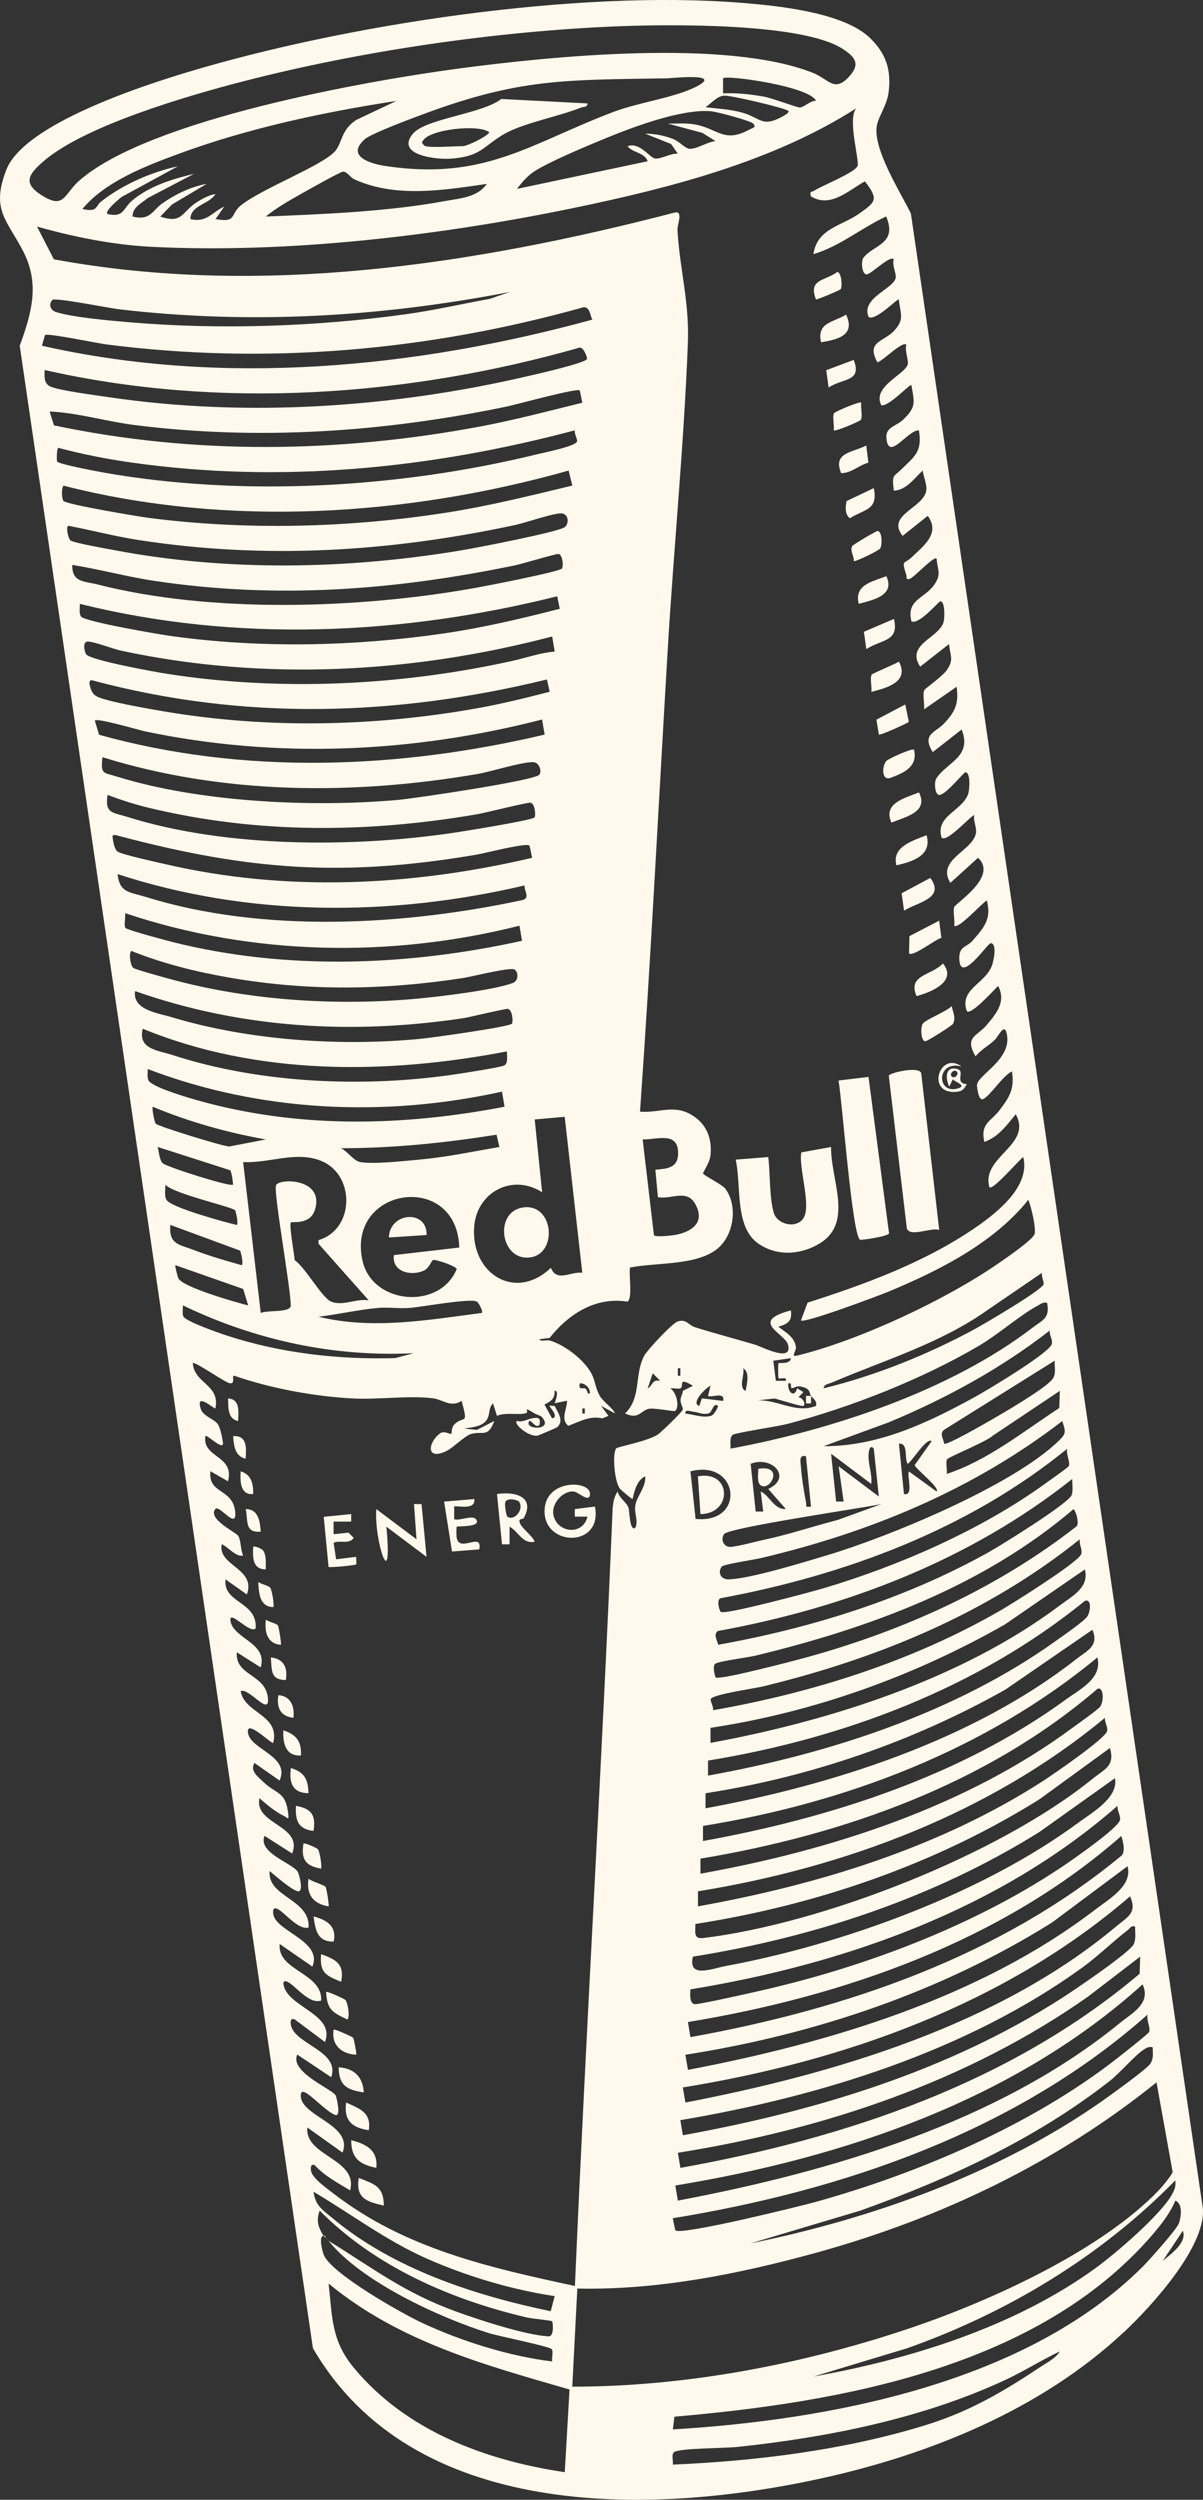 <?xml version="1.0" encoding="UTF-8"?>
<svg id="uuid-ea8d845a-18f8-48fc-8aff-d9bcb15331e4" data-name="Capa 2" xmlns="http://www.w3.org/2000/svg" viewBox="0 0 222.55 462.15">
  <rect x="0" y="0" width="222.55" height="462.15" fill="#333333" stroke="none"/>
  <defs>
    <style>
      .uuid-5b58d901-5089-45e1-bfc8-8471df7801d6 {
        fill: #fff8ec;
      }
    </style>
  </defs>
  <g id="uuid-ef17ee60-7ab4-407f-843a-86027c68d2a8" data-name="FONDOS">
    <g>
      <path class="uuid-5b58d901-5089-45e1-bfc8-8471df7801d6" d="M207.86,431.2c-15.32,14.32-36,22.67-56.35,27.09-31.7,6.89-75.18,7.59-93.62-24.16L3.65,63.92c2.18-5.97,3.75-11.38.68-17.38-3-5.88-6.08-7.69-3.14-15.19,3.31-8.43,25.24-15.52,33.57-18.03C64.21,4.46,106.68-1.93,137.25.53c6.69.54,18.84,1.76,23.71,6.51,2.97,2.89,3.92,5.83,3.44,9.94-.29,2.45-1.84,4.45-2.18,6.21-.83,4.24,4.39,12.4,6.29,16.29l54.04,369c.33,7.13-9.64,18.02-14.68,22.73ZM114.61,4.85c-22.7.89-47.76,4.54-69.73,10.22-9.95,2.57-29.26,8.16-36.84,14.76-2.55,2.22-3.95,3.89-.56,6.12,4.49,2.96,4.24-.02,7.29-2.65,12.97-11.21,52.68-18.3,70.03-20.62,17.22-2.3,49.6-5.53,65.56.78,2.98,1.18,3.95,3.66,6.65.78,2.2-2.35,1.3-3.66-1.23-5.27-7.49-4.75-31.93-4.48-41.16-4.12ZM67.44,25.78c-3.53,3.19,1.28,4.52,3.86,4.91,18.5,2.78,26.82-4.22,42.35-10.06,4.44-1.67,11.09-2.57,15-4.53,5.49-2.74-4.3-1.63-5.32-1.62-18.48.31-27.02-.03-44.66,6.49-2.08.77-10.03,3.71-11.24,4.8ZM150.96,18.65c-1.18-2.71-16.57-4.82-17.2-4.18v2.79c2.52-.11,5.06.16,7.53.6,1.61.28,6.09,2.02,6.65,2.01.8,0,1.99-1.31,3.02-1.23ZM145.85,20.52c-.39-.51-10.65-2.91-11.86-2.84-1.36.08-2.36,1.4-3.48,2.14,2.19.26,4.35.37,6.51.92,3.76.97,3.81,2.94,7.76.79.31-.17,1.3-.72,1.07-1.02ZM73.34,18.66c-13.42,2.05-27.43,5.04-40.21,9.75-6.16,2.27-13.66,5.13-17.89,10.23,2.91.64,2.35-.5,3.47-1.38,3.92-3.1,9.3-5.47,14.19-6.51l-10.38,5.65c-.45.35-3.25,2.64-2.63,3.17,3.09.71,2.79-1.03,4.64-2.56,3.19-2.65,7.42-3.93,11.38-4.88l-8.55,4.47c-1.12.96-2.86,1.67-2.83,3.44,3.34.81,3.63-1.16,5.61-2.52,2.4-1.66,5.2-3,8.1-3.53l-6.42,3.81-2.17,2.24c4.15,1.41,3.97-.91,6.82-2.7.94-.59,2.29-1.32,3.4-1.47-1.2,1.95-4.6,2.02-4.65,4.64,2.97.71,3.95-1.23,6.27-2.33l-1.62,2.32c4.01.74,2.64-.87,4.68-2.52,3.85-3.11,14.99-7.3,17.42-10.01,1.37-1.53,1.03-3.9,3.95-5.81l7.41-3.5ZM125.86,256.68c-.34.16-1.35-.11-1.86,0,1.15.7,1.77,3.39.91,4.16-.21.19-3.88-.61-4.89-.38-1.55.36-1.88,2.05-4.39.85,3.06-2.9,1.69-7.15,3.53-10.64.56-1.07,5.24-6.07,6.22-6.37,1.62-.5,1.99.7,3.17,1.07,3.72,1.17,7.48,2.14,11.17,3.24,1.11.33,6.99,3.43,6.06,0-.57-2.13-7.32-4.28.53-6.35.27,2.02-.59,2.51-2.32,3.02,1.34,1.05,3,1.86,3.25,3.75.1.77-1.07,1.91.22,1.59,11.53-2.82,27.53-10.32,37.3-17.09,1.27-.88,6.48-4.42,6.66-5.46.22-1.27-.65-4.96-1.18-6.26-6.34,7.96-16.52,13.1-25.81,16.96-1.92.8-15.62,5.93-16.26,5.35l1.23-3.29c10.26-3.27,20.95-7.19,29.97-13.15,4.27-2.82,11.37-8,9.93-13.77-.76.5-5.66,6.27-6.27,5.57-1.58-5.63,8.04-7.75,4.88-13.48-1.63,1.98-3.24,4.24-5.81,5.11-.79-3.42,1.23-3.78,2.78-5.82,1.83-2.41,2.85-3.96,2.33-7.2-1.66.71-4.06,4.57-5.35,5.11-.88.37-1.13-2.35-1.12-2.59.1-1.88,6.36-4.68,5.55-9.26-.44-2.51-1.49.18-2.31.95-1.13,1.06-2.53,1.77-3.51,3-2.08-3.66.21-3.61,2.08-5.82,1.84-2.18,3.59-4.3,2.11-7.19-.65.56-5.05,5.53-5.81,4.64-1.37-4,3.16-4.93,4.57-8.21.42-.97,1.09-4.38-.16-4.33-.6.02-5.6,7.61-5.79,2.95-.1-2.49,1.34-2.14,2.49-3.47,2.1-2.44,3.5-3.95,2.6-7.39-.82.38-5.33,5.46-6.04,4.65.16-1.02-.25-2.49-.01-3.39.2-.76,8.21-5.65,4.42-9.15l-5.12,4.64c-2.55-4.16,3.66-5.76,4.66-8.86.39-1.23-.47-2.42-.24-3.69-.86.33-5.1,5.18-6.04,4.18-1.21-3.95,3.63-4.87,4.86-7.92.36-.9.53-4.17-.45-4.16-.33,0-3.29,3.78-4.66,4.17-1.02.29-1.17-2.35-.73-3.02,1.95-3.03,6.7-4,4.69-9.06l-5.35,4.18c-2.06-3.37.42-3.52,2.12-5.32,2.04-2.16,2.73-3.67,2.3-6.76l-6.04,4.18c.17-.96-.33-2.89.1-3.62.14-.23,3.33-2.52,4.08-3.58,1.43-2.01.66-2.65.46-4.88l-5.34,4.18c-2.73-4.13,3.45-5.27,4.32-8.23.22-.76.31-3.86-.59-3.84-.33,0-3.88,4.34-5.34,3.71-1.01-4.02,2.4-4.21,4.18-6.74,1.42-2.02.66-2.65.46-4.88-.48-.53-4.07,3.39-4.89,3.71-.88.34-.59-.34-.7-.67-.95-2.95-.39-1.97.95-3.25,2.2-2.11,5.4-4.42,3.01-7.69l-4.65,3.7c-3.18-3.98,4.19-5.16,4.4-8.61.06-1.02-.55-2.42-.68-3.46-1.55,1.41-3.06,3.65-5.35,3.71-.36-3.07-.09-2.47,1.39-3.93,2.47-2.41,3.92-3.29,3.25-7.23-2.15,0-5.56,5.76-6,1.55-.23-2.22,1.76-2.19,3.23-3.64,2.35-2.33,1.91-3.14,1.38-6.28-.21-.27-4.35,4.18-5.57,3.72-1.78-3.49,4.64-5.74,4.92-7.65.11-.78-.61-2.46-.28-3.51-.71-.76-4.29,2.96-5.35,3.25-2.14-3.85,1.12-3.77,3.04-5.79,2.03-2.14,1.22-3.17.91-5.83-.2-.26-4.28,4.03-5.57,3.25-1.52-3.51,4.62-5.21,5-7.26.14-.74-.71-2.4-.36-3.43-.69-.74-3.89,2.48-4.89,2.78-1,.3-1.2-2.42-.74-3.03,1.89-2.48,6.37-2.52,4.23-7.66-4.6,2.12-8.54,5.51-13.47,6.97.75-4.82,5.16-5.14,8.51-7.52,2.98-2.12,3.65-2.57,1.02-5.94-3.14,1.74-6.36,4.98-10,2.77-.24-1.08.15-.74.6-1.03,1.52-.98,7.36-3.26,8.03-4.54.46-.88-1.89-8.59-.26-10.69-15.41,9.86-34.57,14.76-52.43,18.45-24.6,5.08-52.84,8.43-77.96,7.14-7.14-.37-14.28-1.81-21.13-3.74l3.11,6.05c38.12,7.06,77.81.99,114.92-8.66,1.55-.26.39,2.18.45,3.3.45,7.48,2.22,13.16,1.92,20.94-.73,18.87-2.62,37.9-3.73,56.7-1.69,28.44-3.11,56.89-5.12,85.3,3.67.29,6.32-1.45,9.74.72,2.65,1.68,3.63,4.35,3.29,7.43-.14,1.25-1.38,3.07-1.37,3.25.03.39,3.52,2.01,4.16,2.89,2.13,2.96,1.63,7.64-.74,10.32-3.55,4.01-11.97,3.18-16.93,4.22-.25,1.36.52,5.6-.46,6.3-5.9-.95-10.89,2.27-14.42,6.71l-1.86.23c0,.51,1.41.1,1.86.23,2.83.8,6.56,3.69,7.85,6.32.64,1.31.66,2.67,1.52,4.06.56.9,2.65,2.47,2.71,3.1l-2.56-1.39,1.38,1.85-1.15.46c-2.28-.51-4.05.54-6.28,1.38-1.51-1.21-.24-3.09-.23-4.63l-2.32.46c.14-.31.94-2.4,0-2.32.08,1.56-.69,1.93-1.87,2.56l1.41,2.55c1.44-.26-.59-2.18-.47-2.32.11-.12.79.1.93,0,.53,1.1,1.87,2.78.47,3.96-.15.13-3.37,1.51-3.61,1.55-1.58.3-4.52-2.14-3.83-2.72,1.05.32,2-.34,2.79-.47,1.12-.18,1.65-.2,1.4,1.16-.58.91-1.64-.97-1.86-.69-1.28,1.64,4.62,1.93,2.31-.7-.26-.29-.99-.46-1.38-.69-2.53-1.52-.69-.25-1.69,0-1.28.33-3.73-.23-5.28.46,0-.27-.59-1.8-.69-2.32-1.07,1.04-.33,2.41-1.59,3.53-.95.85-2.55.93-3.76,1.13l2.35.26,3.22-1.66c-1.2,3.22-2.07,1.77-4.32,2.42-1.05.3-3.35,2.54-4.36,3.06-4.01,2.03-3.66-1.48-1.33-3.19.79-.58,1.81.31,2.09.03.09-.08-.05-1.05.48-1.61,1.76-1.88,2.73.42,1.4-4.42-2.03,1.31-3.46-.25-5.33-.48-4.49-.55-10.21.29-14.91.03-7.13-.39-15.1-1.86-21.83-4.2-.58-.11.37,1.67-.9,1.37-1-.24-6.4-4.07-6.76-3.7.27,3.84,5.07,3.91,4.18,8.37-.16.21-3.81-3.19-2.69.14.46,1.36,2.55,1.84,3.19,2.85.41.64.79,2.49.89,3.3.22,1.75-2.97-1.55-3.24-1.18-.65,4.08,5.46,3.53,4.18,8.37l-3.25-1.86c-.47,4.37,4.29,3.05,4.6,7.72.2,3.06-2.97-1.56-3.67-.75-1.57,1.83,3.84,4.34,4.21,4.97.53.89.42,2.59.91,3.63-1.32.37-2.75-1.58-3.96-2.08-.8,4.03,6.42,4.44,4.65,9.29l-3.95-2.79c-.5,4.47,5.92,4.03,5.58,9.06-1.09,1.1-4.98-3.64-4.66-1.39.46,3.29,6.98,4.08,5.58,8.6l-4.41-2.79c-.33,4.49,5.46,3.92,5.77,8.65.21,3.17-3.64-2.23-5.06-1.45.74,4.15,7.29,4.31,6.03,9.54-.25.35-5.35-4.81-4.63-1.64.66,2.92,7.78,4.18,5.8,8.61l-4.65-3.25c-.87,1.51.69,2.58,1.63,3.49,2.52,2.43,4.18,1.66,4.64,6.06.12,1.16-.16.56-.75.28-1.54-.72-3.31-2.16-4.58-3.32-1.08,4.88,8.09,4.98,6.04,10.23l-5.11-3.26c-1.28,3.15,5.09,5,6.15,6.64.19.29,1.26,3.98-.09,3.58-1.26-.37-3.97-2.78-5.12-3.71-.43,4.84,7.52,5.13,7.21,10.45-1.98.49-4.48-2.91-5.82-3.48-.85-.36-.81.57-.68,1.15.7,3.11,9.14,4.88,7.2,9.54l-6.05-4.18c-.47,4.99,7.93,5.29,7.68,10.45-2.25.8-4.74-2.79-6.29-3.48-.6-.26-.79.06-.66.66.87,4.1,9.64,5.4,7.64,10.49l-5.59-4.18c-.85-.35-.81.58-.68,1.15.81,3.5,9.13,4.73,7.43,9.54l-6.27-4.18c-1.48,3.21,6.36,6.31,7.1,7.54.12.21,1.11,4.11-.12,3.61-1.69-.69-4.38-3.67-5.59-4.18-.85-.36-.81.58-.68,1.15.8,3.48,9.58,5.04,7.66,10l-6.51-4.64c-.53,5.33,9.44,5.76,7.91,11.62-2.28-1.39-4.71-2.64-6.52-4.64-.85-.36-.81.58-.68,1.15.31,1.33,3.03,3.23,4.22,4.15,13.2,10.12,28.57,13.58,44.57,17.02,2.07-48,4.99-95.87,6.98-143.87.12-1.13.3-2.06.92-3.03.22,1.16,1.61,2,1.97,2.91.29.73.19,4.46,1.28,3.84.65-1.24-.21-2.59.02-4.16.25-1.67,2.03-3.43,1.83-5.38-1.54.74-1.98,2.65-2.33,4.18-.12.09-2.16-1.66-2.32-1.86-1.04-1.27-1.46-6.45-.73-7.47.24-.33,5.68-1.28,7.67-2.55.66-.42,4.68-4.32,4.68-4.66,0-.46-.45-1.05-.43-1.79.01-.55.41-1.12.43-1.66l1.86-.92c-2.93-1.79-1.55.1-2.32.46ZM139.34,22.85c-.49-.53-6.61-2.16-7.72-2.27-5.39-.53-14.43,2.87-19.55,4.97-3.36,1.38-10.54,4.36-13.32,6.2-1.14.75-2.3,2.06-3.1,3.17l24.17-5.11c-.57-1.65-2.86-1.57-3.72-2.78,2.15-.83,4.05,2.02,4.97,2.25,1.06.27,3.06-1.02,4.32-.86l-1.23-1.79-4.81-1.92c1.69-.02,3.7.38,5.25,1.02,1.09.45,2.13,1.69,2.9,1.77,1.33.14,3.42-1.32,4.87-1.41l-2.42-1.52-6.4-1.72c1.58.02,3.18-.13,4.76.12,4.53.7,5.5,3.66,10.45.92.42-.23,1.24-.33.59-1.03ZM90.07,34c-7.99,1.15-16.84,2.64-24.5-.84-.78-.35-1.4-1.49-2.14-1.42-.52.05-6.54,3.43-7.6,4.03-2.2,1.25-4.72,2.66-6.66,4.26,10.81-.44,22.52-.9,33.16-2.86,2.81-.52,5.95-.65,7.74-3.18ZM94.25,53.99c-23.91,4.62-47.95,6.03-72.22,3.19-1.72-.2-11.82-2.21-12.32-1.74-.68.63-.56,1.86.66,2.25,3.09.99,9.99,1.58,13.46,1.88,16.69,1.43,34.48.83,51.07-1.45,5.26-.72,10.49-1.92,15.72-2.87l3.63-1.25ZM109.59,59.1c-.46-.86-.43-2.28-1.59-2.31-28.79,8.06-58.57,10.7-88.29,6.89-1.7-.22-10.8-2.12-11.39-1.74l-.56,1.98c33.44,7.57,68.97,4.16,101.83-4.83ZM8.27,68.4c-.06,1.11-.19,2.42.94,3.01,1.48.77,8.81,1.7,10.99,2.03,25.43,3.75,52.37,1.92,77.32-3.87,1.51-.35,11-2.48,11.08-3.24.04-.36-.72-2.32-1.46-2.04-31.8,9.04-66.46,11.47-98.86,4.12ZM107.22,72.17c-.52-.45-11.62,2.6-13.43,2.98-22.67,4.73-45.94,6.34-68.97,3.42-5.2-.66-10.49-2.27-15.64-2.49l.8,2.56c25.97,5.48,52.66,5.1,78.7.24,6.42-1.2,12.73-2.87,19.05-4.43-.13-.44-.4-2.18-.51-2.27ZM106.33,79.56c-26.72,7.11-54.45,9.85-81.95,5.96-4.55-.64-9.11-1.53-13.55-2.72-.35-.01-.36,2.16-.27,2.51.13.47,7.19,1.8,8.31,2,25.81,4.63,55.09,2.9,80.51-3.33,1.31-.32,7.16-1.48,7.37-2.37.11-.45-.54-1.41-.41-2.05ZM105.88,89.78l-.69-2.78c-29.99,8.45-63.08,10.53-93.44,2.79-.43.5-.34,2.37-.02,2.81.47.66,13.94,2.91,15.89,3.16,18.14,2.32,37.07,1.82,55.12-1.01,7.79-1.22,15.5-3.14,23.14-4.98ZM13.02,99.9c.56.47,6.85,1.57,8.17,1.82,21.05,3.98,43.23,3.54,64.32,0,2.58-.43,17.9-3.38,18.97-4.27.9-.74.66-2.51-.66-2.54-1.52-.04-6.53,1.73-8.55,2.16-23.13,4.94-45.96,6.39-69.44,2.8-4.41-.67-8.76-1.82-13.14-2.66-.56.03-.11,2.31.34,2.69ZM103.97,105.08c.3-.36.11-2.55-.64-2.67-.41-.07-6.76,1.84-8.06,2.11-22.39,4.62-43.97,6.27-66.72,2.87-5.1-.76-10.11-2.15-15.18-2.95-.07,3.27,2.19,2.98,4.74,3.63,21.09,5.37,48.38,4.46,69.72.64,1.95-.35,15.6-2.98,16.14-3.61ZM103.08,110.24c-28.82,7.2-59.36,8.59-88.31,1.4.03.73-.19,1.72.21,2.34.62.94,14.65,3.34,16.82,3.63,16.48,2.27,33.61,1.9,50.07-.47,7.32-1.05,14.55-2.76,21.68-4.59l-.47-2.32ZM102.15,117.67c-25.88,6.81-53.29,8.27-79.58,2.66-1.85-.39-4.49-1.51-6.19-1.72-1.22-.15-.76,1.83-.46,2.33.67,1.11,12.82,3.3,14.96,3.63,20.96,3.28,43.25,2.19,63.92-2.39,2.6-.58,5.14-1.5,7.82-1.72l-.47-2.79ZM101.18,125.62c-28.09,6.83-56.05,7.66-84.07.17-1.05-.28-.33,1.6-.13,2,.23.47.46.69.91.95,1.6.92,9.79,2.33,12.14,2.73,19.06,3.27,38.8,2.89,57.82-.45,4.66-.82,9.27-1.95,13.84-3.13l-.51-2.27ZM100.29,133.02c-24.1,6.2-49.09,7.3-73.52,2.18-.87-.18-9.25-2.64-9.22-1.94l.78,2.58c26.86,7.48,55.47,6.33,82.43-.03l-.48-2.79ZM99.79,143.21c.46-.67,0-2.22-1.11-2.3-1.86-.13-7.91,1.77-10.38,2.19-22.91,3.93-47.02,3.83-69.34-3.11-.37,3.2.1,2.79,2.69,3.59,15.27,4.74,36.04,5.72,51.92,4.31,2.99-.26,25.47-3.58,26.22-4.68ZM98.88,151.13c.25-.27.13-2.52-.71-2.73-.49-.12-8.34,1.87-9.87,2.13-20.3,3.49-40.71,3.65-60.8-1.19-2.57-.62-5.14-1.45-7.6-2.38-.56,3.49.98,3.22,3.61,4.05,18.33,5.78,42.27,5.74,61.15,2.84,1.76-.27,13.74-2.2,14.23-2.73ZM97.92,156.32c-.62-.54-8.12,1.4-9.62,1.66-24.64,4.22-42.14,2.93-66.06-3.37-.42-.11-1.39-.5-1.43.04.09.77.32,2.34.94,2.78.8.57,7.3,1.98,8.82,2.33,22.41,5.2,45.6,4.05,67.87-1.17-.13-.45-.39-2.15-.52-2.26ZM97.03,163.7c-24.77,5.8-50.98,5.84-75.28-2.1.37,3.48,2.2,3.29,5.1,4.19,21.81,6.79,47.78,5.33,69.86.6,1.37-.45.28-1.6.32-2.69ZM96.11,171.14c-23.89,6.03-49.56,5.54-72.97-2.32.13.72-.26,2.21.06,2.72.24.39,7.59,2.33,8.76,2.63,21.06,5.28,43.54,4.41,64.61-.24l-.47-2.79ZM24.64,178.93c.41.35,6.89,2.09,8.06,2.4,14.18,3.7,29.99,4.65,44.58,3.29,4.19-.39,13.9-1.54,17.57-2.88,1.07-.39,1.12-1.94.35-2.49-.72-.51-7.98,1.33-9.63,1.58-14.49,2.22-28.53,2.43-43-.07-6.2-1.07-12.44-2.61-18.28-4.96-.54.55-.11,2.75.35,3.14ZM94.7,189.25c.25-.26.13-2.52-.72-2.73-.42-.1-7.01,1.53-8.41,1.74-20.47,3.06-41.02,1.86-60.58-5.03-.5,3.51,4.21,4.05,6.97,4.88,14.16,4.25,31.08,5.37,45.78,3.95,1.98-.19,16.36-2.18,16.95-2.8ZM93.79,194.38c-22.29,4.28-46.12,4.52-67.39-4.19-.91,3.79,2.74,3.96,5.57,4.88,16.47,5.34,36.1,6.08,53.14,3.41,1.24-.19,7.75-1.19,8.23-1.53.71-.5.41-1.82.44-2.58ZM92.86,201.82c-21.73,4.8-44.71,3.77-65.53-4.18,0,.65-.11,1.36.09,2,.4,1.29,7.5,3.33,9.21,3.81,18.63,5.23,37.83,4.78,56.71,1.16l-.47-2.79ZM49.16,210.66c-7.16-1.29-14.21-3.25-20.91-6.05-.17.23.3,2.88.57,3.14.52.51,12.42,4.19,13.6,4.21l6.74-1.3ZM104.48,206.47l-5.56.49,1.37,13.46c-5.47-3.51-12.02-.06-12.56,6.26-.75,8.75,7.59,14.03,14.19,7.7,1.03,2.73,3.63.67,5.8.92l-3.25-28.82ZM91.87,209.78c-9.55,1.51-19.06,2.5-28.76,2.5,1.13.57,2.35,2.33,3.49,2.55,2.4.46,8.4-.21,11.14-.46,4.91-.45,9.8-1.49,14.65-2.32l-.53-2.26ZM121.24,216.25c2.23-.18,4.22-.34,4.21-3.04-.01-4.11-3.87-2.49-6.56-2.56l2.08,17.69c.28.47,3.55.05,4.15-.07,3.03-.62,5.37-2.39,3.48-5.71-1.59-2.8-4.39-.75-6.89-1.24l-.47-5.07ZM42.55,216.34l-13.37-4.29c.21.82.32,2.49.93,3.01.83.71,12.52,4.43,13.01,3.95-.05-.6-.24-2.36-.57-2.68ZM58.93,229.26c6.7-1.95,6.83-12.09.46-14.65-4.66-1.87-9.61.49-14.41.23l3.26,27.9c1.31-.57,5.16-.03,5.54-1.23.12-2.85-3.3-21.47-2.7-22.43.84-1.32,9.01-1.16,7.17,4.62-.89,2.8-4.22,2.1-4.44,2.3-.37.35.64,5.93.7,6.97,1.93,1.28,5.02,6.93,6.74,7.66,2.13.91,4.69-.61,6.96-.23l-9.29-10.46v-.68ZM43.5,223.76c-.59-.67-11.35-3.03-12.92-4.74.05.87-.24,2.03.22,2.8.88,1.45,10.83,4.14,13.01,4.65.34-.34-.22-2.61-.31-2.71ZM84.96,230.64c-.41-14.18-20.84-11.28-17.92,2.35,1.75,8.2,14.3,9.29,17.45,1.63-.12-.55-3.79-1.78-4.34-1.69-.33.05-.68,1.52-1.81,2.01-2.39,1.04-5.91.14-5.46-2.9l12.09-1.4ZM44.42,231.21l-12.91-4.75c-.29,3.64,1.61,3.58,4.4,4.66,2.85,1.09,5.89,1.97,8.83,2.79.33-.36-.2-2.52-.32-2.69ZM45.91,241.33l-.92-3.03-12.56-4.4c-.09.09.41,2.15.57,2.45.89,1.64,10.55,4.4,12.91,4.99ZM192.79,235.3l-10.08,6.88c-8.84,6.26-19.09,9.26-28.86,13.44-.57.25-1.37.25-1.5,1.05,9.52-2.31,19.26-6.23,27.9-10.91,1.72-.93,12.67-7.34,12.82-8.35.07-.49-.47-1.44-.29-2.11ZM89.14,242.73c.26-.26-.54-1.85-.93-2.09-1.12-.68-10.18.98-12.32,1.16-1.98.17-4.06-.17-6.03.01-3.61.33-7.33,1.2-10.93,1.62,9.92,2.44,20.26.6,30.22-.7ZM193.72,240.87c-.75-.18-1.08.15-1.64.45-3.42,1.83-7.34,5.35-11.06,7.53-10.41,6.11-23.65,11.34-35.34,14.4-1.59.42-9.59,1.65-10.09,1.99-.68.46-.41,1.84-.44,2.58,18.78-3.48,40.61-10.68,55.92-22.4,1.88-1.44,3.18-1.7,2.64-4.56ZM76.59,250.17c-14.83.76-29.47-2.43-42.76-8.84.03.64-.14,1.41.07,2.01.32.92,6.65,3.11,8.05,3.57,9.94,3.26,20.69,4.48,31.15,4.17l3.49-.92ZM152.36,267.37c10.13.03,19.23-4.3,27.9-9.05,2.2-1.2,13.95-8.21,14.33-9.87.17-.77-.48-1.65-.4-2.46-9.05,7.04-19.18,12.55-29.75,16.96l-12.08,4.42ZM146.31,251.1l-3.25.46.47,3.72h1.86c.16-.91-1.08-.22-1.36-.49-.1-.1-.11-2.64-.01-2.74.19-.19,2.15.26,2.3-.95ZM174.67,266.91c.46.34,7.44-3.67,8.5-4.28,2.4-1.38,10.01-5.8,11.47-7.59.83-1.01.41-2.25.47-3.48l-20.46,12.78c-.91.72-.09,1.68.01,2.56ZM125.86,254.35v-1.39s-.46,0-.46,0v1.39s.46,0,.46,0ZM137.94,257.14c.18-1.17.87-3.39-.45-4.18.33,1.19-.97,3.56.45,4.18ZM122.14,255.28l-1.39-1.39-.93,2.79c.94-.45.72-1.72,2.32-1.4ZM109.12,257.61c.1-.97-.9-1.96-1.85-1.85-.34,1.43.69.68,1.02.95.58.47.16,1.03.83.91ZM150.03,258.07c-.3-.43-.05-1.22-1.42-1.62s-1.44.14-2.1.18c-.43.02.15-1.1-.66-.88-.24,1.55,1.11,2.83,1.62.91l1.16.71-.92.93c.69.1,1.43,1.1.93,1.62-.19.2-4.72-1.24-5.37-1.37l-3.92.44c4.08-.67,7.58,2.51,11.62.93.2-.99-.58-1.35-.93-1.85v1.39s-.93,0-.93,0v-1.39s.93,0,.93,0ZM130.98,258.07l.46-1.86c-.66.18-3.79,3.17-2.08,3.72l.49-1.41,3.92.48c.45-1.8-2.25-.54-2.79-.93ZM196.05,257.15l-12.4,8.28c-.99,1.02-8.18,3.94-8.43,4.35-.34.54.05,1.97-.07,2.71,7.53-2.47,14.18-7.85,20.81-12.18l.1-3.15ZM132.83,259.94c-.83-.81-1.07,1.14-1.68,1.34-1.08.35-1.95-.2-2.87-.28-.51-.05-1.58-.54-1.49.33,1.46.15,3.37.89,4.81.4.56-.19,1.31-1.7,1.23-1.78ZM108.19,261.32v-.93s-.46,0-.46,0v.93s.46,0,.46,0ZM196.51,262.72c-16.5,12.7-35.54,20.58-55.77,25.34-1.22.29-6.91,1.13-7.24,1.59-.76,1.04-.17,2.41,1.36,2.34,4.15-.18,13.6-3.1,17.96-4.4,11.63-3.47,34.36-12.85,42.99-21.16,1.48-1.42,1.35-1.75.7-3.71ZM172.34,266.45c-.89-.8-3.63,3.75-4.42,4.18-.66-.81.17-3.96-1.62-3.71l.93,9.3c1.92.45.45-3.61.93-4.18l5.11,3.71c.67-.69-3.73-4.05-4.07-4.87l3.14-4.42ZM161.65,267.83c-.61-.75-.85.07-.93.69-.26,1.97.68,3.85.46,5.82l-7.43-5.58.93,8.84h1.39s-.92-6.51-.92-6.51l7.43,5.58-.93-8.83ZM133.35,298.01c.79.57,16.74-3.7,19.01-4.38,13.97-4.15,29.25-10.82,41.05-19.38.67-.49,4.13-2.91,4.29-3.17.39-.63-.56-2.34-.26-3.25-18.29,14.91-41.07,23.37-64.15,27.65-.78.28-.22,2.33.06,2.53ZM149.1,269.23c-1.4-.36-.98,1.13-.92,2.09.11,1.81.59,4.67.94,6.51.14.76-.31.8.91.7l-.93-9.3ZM142.13,275.28c4.51-2.12.72-6.2-3.26-4.66l.93,8.83h1.39s-.46-3.72-.46-3.72c1.7.82,2.46,3.39,4.64,3.25l-3.25-3.71ZM128.68,280.82c9.4.91,8.04-11.14-.95-8.8l.95,8.8ZM132.86,304.08c17.35-3.11,34.6-8.51,50.02-17.1,2.24-1.25,14.95-9.11,15.4-10.63.27-.91.05-1.98.09-2.93-18.88,15-41.9,23.81-65.55,28.11-.91.6-.13,1.74.04,2.55ZM163.04,278.07c-3.44.73-28.21,4.34-29.08,5.54-.64.88-.22,2.24.96,2.37.91.1,4.9-.98,6.2-1.26,4.7-.99,9.28-2.53,13.92-3.74l8.01-2.91ZM199.21,282.15c.4-.68-.05-2.52-.6-3.16-16.7,14.26-37.74,22.01-58.89,27.11-1.47.35-6.62,1-7.37,1.47-.64.4-.05,2.45.04,2.54.65.6,15.23-3.26,17.27-3.83,17.82-4.95,34.96-12.75,49.54-24.13ZM131.91,316.18c18.52-3.24,36.99-9.09,53.29-18.51,2.24-1.3,14.17-8.78,14.81-10.32.32-.78-.43-1.89-.25-2.78-17.12,13.73-37.31,22.04-58.56,27.2-1.57.38-9.51,1.51-9.72,2.36-.1.42.57,1.42.42,2.05ZM200.69,290.15l-14.73,10.14c-16.79,9.58-35.35,16.25-54.52,19.15v2.78c22.08-4.06,46.44-11.79,64.56-25.37,2.41-1.81,5.56-3.37,4.69-6.7ZM130.98,328.27c22.4-4.05,45.86-11.63,64.48-25,1.14-.82,5.23-3.62,5.73-4.49.59-1.02.75-3.25-.48-2.82-19.84,16.11-44.61,25.44-69.73,29.53v2.78ZM202.09,301.31l-16.12,11.07c-17.1,9.62-36.01,16.13-55.45,19.15v2.78c23.54-4.3,49.44-12.6,68.48-27.5,2.15-1.68,4.34-2.48,3.1-5.5ZM130.05,340.36c23.41-4.22,47.71-12.02,67.08-26.12,2.74-2,6.83-3.95,5.89-7.82-20.68,17.08-46.6,26.91-72.97,31.15v2.78ZM129.58,346.4c24.09-4.31,49.12-12.36,68.94-27.05.94-.7,4.55-3.22,5-3.83.77-1.06.62-3.78-.5-3.29-20.48,17.61-47.02,26.99-73.44,31.39v2.78ZM129.12,352.44c22.15-3.97,44.61-10.83,63.64-23.05,1.87-1.2,11.71-7.94,12.05-9.35.18-.74-.49-1.66-.4-2.46-21.3,17.66-48.11,27.67-75.29,32.08v2.78ZM205.34,323.16l-13.05,9.49c-19.25,12.03-41.2,19.54-63.64,23.05,0,1.42-.4,2.82,1.4,2.6,22.1-2.65,54.65-15.36,71.99-29.38,2.33-1.88,4.25-2.4,3.3-5.76ZM206.27,328.74l-13.98,9.95c-19.38,12.1-41.55,19.45-64.11,23.05-.94,4.09,3.48,2.21,6.14,1.72,21.63-4.02,47.36-13.37,65.12-26.45,2.62-1.93,7.52-4.67,6.82-8.28ZM127.72,367.79c-.02.77-.23,2.5.73,2.73.61.15,10.67-2.13,12.29-2.5,20.12-4.56,41.92-12.89,58.71-24.96,1.42-1.02,7.65-5.44,7.76-6.66.07-.8-.55-1.7-.47-2.55-21.92,19.2-50.52,29.27-79.01,33.94ZM207.54,343.01c.67-.8.21-2.61-.1-3.58-22.16,19.47-51.35,29.65-80.18,34.4l.47,2.79c28.67-5.18,57.18-14.86,79.82-33.62ZM208.6,345.01l-13.98,10.42c-20.52,12.84-43.91,20.7-67.83,24.45l.48,2.79c26.06-4.96,53.93-13.26,75.25-29.56,2.62-2.01,7.02-4.44,6.08-8.09ZM126.8,388.71c27.51-5.29,57.88-14.29,79.69-32.56,2.12-1.78,3.95-2.49,2.56-5.56-23.11,19.92-52.86,30.49-82.73,35.33l.48,2.79ZM209.99,356.17c-.8-.21-.93.33-1.4.69-2.86,2.21-5.46,4.79-8.41,6.93-21.41,15.45-48.49,23.83-74.32,28.18l.47,2.79c24.6-4.46,49-11.84,70.14-25.38,2.12-1.36,12.59-8.42,13.28-9.97.46-1.03.21-2.17.24-3.24ZM210.92,361.74l-9.6,7.36c-22.37,15.74-49,24.6-75.92,28.9l.47,2.79c30.53-5.48,61.02-15.66,84.96-35.89l.1-3.16ZM125.4,406.84c28.21-5.33,59.18-14.4,81.76-32.82,2.46-2,5.78-3.63,4.22-7.16-23.65,21.37-55.37,32.09-86.45,37.19l.47,2.79ZM124.99,412.35c1.08.93,22.86-4.42,25.97-5.28,19.17-5.35,40-14.25,55.73-26.55.82-.64,5.71-4.49,5.88-4.83.35-.7-.55-2.32-.26-3.25-24.27,21.53-56.14,32.49-87.85,37.66.13.45.38,2.13.52,2.26ZM213.24,378.48c-.72-.13-1.08.07-1.65.44-1.63,1.05-4.37,4.3-6.29,5.8-13.74,10.75-29.84,18.16-46.2,23.99l-20.22,6.03c22.48-4.57,45.88-12.93,64.75-26.12,1.53-1.07,8.52-6.07,9.18-7.09.64-.98.45-1.97.43-3.05ZM214.48,404.81c.49-.51,2.42-2.81,2.45-3.29l-2.98-16.54c-18.44,14.86-40.07,25.19-62.89,31.48-14.34,3.95-29.32,6.95-44.26,6.64l-.93,18.14c21.24,0,43.06-4.2,63.11-11.03,14.53-4.95,34.84-14.21,45.5-25.39ZM150.5,439.37c18.01-3.23,37.28-9.23,52.2-20.07,3.69-2.68,11.81-9.65,14.01-13.42.55-.94.87-1.64.71-2.77-13.8,14.08-31.03,24.45-49.61,31.03l-17.31,5.23ZM102.62,424.5c-7.93-1.18-16.2-3.65-23.56-6.89-7.53-3.32-14.03-8.24-21.06-12.41.36,2.6,1.59,3.29,3.49,4.87,11.24,9.38,26.23,14.28,40.39,17.22l.74-2.79ZM211.23,419.23c1.2-1.19,6.49-7.08,6.88-8.23s.73-3.58-.67-4.16c-.97,2.31-2.59,4.39-4.2,6.26-21.12,24.56-57.73,31.04-88.47,33.69l-.3,2.35c29.16-1.73,65.25-8.61,86.76-29.92ZM59.86,413.34c-.98.06-.19,2.94.01,3.47,1.29,3.48,14.65,11,18.41,12.73,7.34,3.38,15.88,6.05,23.87,7.04-.1-.63.22-1.81-.06-2.26-.32-.51-9.94-2.44-11.66-2.98-9.17-2.89-23.61-9.51-29.65-17.07,8.31,5.13,13.94,9.55,23.46,13.03,4.27,1.56,12.89,4.39,17.21,4.64,1.17.07.8-2.68.69-2.79-.17-.16-3.71-.48-4.65-.7-14.03-3.27-28.14-9.42-38.35-19.76-.71,1.88-.24,3.11.7,4.65ZM215.11,417.99c1.51-1.32,4.53-3.34,3.71-5.58l-3.71,5.58ZM105.35,441.76c-15.92-4.6-31.52-8.84-44.56-19.58.7,6.29.5,10.53,4.66,15.56,9.67,11.68,24.39,17.14,39.03,19.31l.88-15.28ZM196.05,434.73c-3.38,1.59-6.51,3.6-9.91,5.19-15.37,7.18-33,10.71-49.82,12.47-2.23.23-10.33.21-11.55.91-.66.38-.18,1.68-.3,2.35,15.51-.67,31.62-2.67,46.48-7.21,8.28-2.53,14.48-6.16,21.62-10.91,1.19-.79,2.73-1.54,3.48-2.79Z"/>
      <path class="uuid-5b58d901-5089-45e1-bfc8-8471df7801d6" d="M60.79,414.27c-.19-.12-.32-.38-.46-.46.12.16.33.29.46.46Z"/>
      <path class="uuid-5b58d901-5089-45e1-bfc8-8471df7801d6" d="M60.32,413.81c-.12-.17-.36-.29-.46-.46.39-.11.35.4.46.46Z"/>
      <path class="uuid-5b58d901-5089-45e1-bfc8-8471df7801d6" d="M153.75,212.05c-.14,5.88,4.2,13.89-2,17.76-3.52,2.2-7.96,2.52-11.45.11-4.45-3.07-3.12-10.7-4.2-15.53l6.03-.48c.35,2.92.2,7.69,1.03,10.36.62,2.01,3.88,2.93,5.34,1.13,1.78-2.2-.82-9.43-.26-12.35l5.51-1Z"/>
      <path class="uuid-5b58d901-5089-45e1-bfc8-8471df7801d6" d="M173.74,227.39c-1.47-.54-5.43,1.43-5.98-.3l-3.34-28.22c.12-.53,5.59-1.82,6-.47l3.33,28.99Z"/>
      <path class="uuid-5b58d901-5089-45e1-bfc8-8471df7801d6" d="M160.67,199.09l3.8,28.93c-.12.53-4.95,1.27-5.34,1.18-1.45-.33-3.38-26.26-4.01-29.44l5.55-.67Z"/>
      <path class="uuid-5b58d901-5089-45e1-bfc8-8471df7801d6" d="M77.98,278.06l.93,9.77-7.43-5.58c1.23,13.2-2.33,2.47-1.86-3.25l7.43,5.58-.46-6.51h1.39Z"/>
      <path class="uuid-5b58d901-5089-45e1-bfc8-8471df7801d6" d="M108.66,280.39h-2.32s0-1.4,0-1.4l3.72-.46c1.5,7.63-9.48,7.51-9.32.72.14-6.02,8.93-5.6,8.39-2.82-.27,1.38-2.11-.62-3.05-.69-1.98-.13-4.05,2.23-3.72,4.21.58,3.51,5.51,4.01,6.31.44Z"/>
      <path class="uuid-5b58d901-5089-45e1-bfc8-8471df7801d6" d="M96.86,280.69c-.08.15-.76.13-.77.42-.06,1.2,2.42,2.7,2.82,3.92-2.27.47-2.99-1.89-4.64-2.78v3.26s-1.4,0-1.4,0l-.93-9.3c3.34-.51,7.16.5,4.93,4.49ZM96.05,277.66c-.22-.35-2.01-.8-2.51-.08-.32.47.17,2.68.28,2.77,1.16.98,3.2-1.15,2.23-2.69Z"/>
      <path class="uuid-5b58d901-5089-45e1-bfc8-8471df7801d6" d="M64.97,279.92v1.39s-3.26,0-3.26,0v2.33s2.77-.29,2.77-.29l.95.97c-.9,1.3-2.56.32-3.71.93l.46,3.03,3.72-.46c-.05.38.09,1.29,0,1.39-.18.19-4.94.65-5.12.47l-.89-9.26,5.08-.5Z"/>
      <path class="uuid-5b58d901-5089-45e1-bfc8-8471df7801d6" d="M87.74,277.14c.31,2.21-3.42,1.09-3.72,1.39v2.33c1.06.42,3.63-1.04,4.18.24.54,1.26-3.56,1.01-3.71,1.16-.07.07-.08,1.7,0,2.08.54,2.78,4.78-1.25,4.18,2.1l-5.05.4-1.46-9.23,5.58-.47Z"/>
      <path class="uuid-5b58d901-5089-45e1-bfc8-8471df7801d6" d="M176.06,186.02c.23,1.14.82,2.1.25,3.25-.18.36-4.82,3.26-5.13,3.24-.81-.05-.94-2.48-.47-3.25.45-.73,4.47-2.29,5.34-3.25Z"/>
      <path class="uuid-5b58d901-5089-45e1-bfc8-8471df7801d6" d="M173.74,170.21l.41,3.18c-1.08.24-5.28,3.59-5.98,2.86l.07-3.18,5.5-2.86Z"/>
      <path class="uuid-5b58d901-5089-45e1-bfc8-8471df7801d6" d="M167.24,168.35l-.44-3.21,5.3-2.83c2.82,3.81-2.39,4.48-4.86,6.05Z"/>
      <path class="uuid-5b58d901-5089-45e1-bfc8-8471df7801d6" d="M169.56,184.16c-1.71-3.97,2.73-3.76,4.88-6.04,2.72,3.36-2.24,5.32-4.88,6.04Z"/>
      <path class="uuid-5b58d901-5089-45e1-bfc8-8471df7801d6" d="M170.01,146.5c1.81,3.63-2.44,4.5-5.1,5.58-1.62-3.57,2.42-4.51,5.1-5.58Z"/>
      <path class="uuid-5b58d901-5089-45e1-bfc8-8471df7801d6" d="M169.09,138.6c.75,3.11-1.86,4.3-4.34,5.2-1.71.62-1.6-2.19-.78-3.11.37-.42,4.78-2.43,5.12-2.08Z"/>
      <path class="uuid-5b58d901-5089-45e1-bfc8-8471df7801d6" d="M166.3,122.33c1.97,3.73-2.21,4.85-5.11,5.58.15-.83-.29-2.59.07-3.18.15-.24,4.32-1.96,5.03-2.4Z"/>
      <path class="uuid-5b58d901-5089-45e1-bfc8-8471df7801d6" d="M171.41,154.41c1.07,3.76-2.57,4.87-5.57,5.57-.92-3.43,3.02-4.55,5.57-5.57Z"/>
      <path class="uuid-5b58d901-5089-45e1-bfc8-8471df7801d6" d="M157.94,103.73c.1-.88-.77-1.99-.27-2.79.14-.23,4.41-2.79,4.68-2.78.81.04.93,2.48.47,3.25-.23.38-4.65,2.53-4.88,2.32Z"/>
      <path class="uuid-5b58d901-5089-45e1-bfc8-8471df7801d6" d="M160.25,82.35l.4,3.19c-1.76.46-3.17,1.96-5.04,1.93-1.58-3.82,2-3.75,4.64-5.11Z"/>
      <path class="uuid-5b58d901-5089-45e1-bfc8-8471df7801d6" d="M159.33,74.44c-.15.83.29,2.6-.07,3.18-.14.23-4.74,2.24-5.03,1.93.15-.83-.29-2.6.07-3.18.14-.23,4.74-2.24,5.03-1.93Z"/>
      <path class="uuid-5b58d901-5089-45e1-bfc8-8471df7801d6" d="M168.13,133.44c-.18.25-5.33,2.58-5.54,2.37l-.46-2.76,5.34-2.81.66,3.21Z"/>
      <path class="uuid-5b58d901-5089-45e1-bfc8-8471df7801d6" d="M165.37,114.43c1.04,4.22-2.32,3.76-5.11,5.58l-.44-3.21,5.54-2.37Z"/>
      <path class="uuid-5b58d901-5089-45e1-bfc8-8471df7801d6" d="M163.97,106.52c1.66,3.56-2.41,4.4-5.11,5.11-.87-3.52,2.49-4.09,5.11-5.11Z"/>
      <path class="uuid-5b58d901-5089-45e1-bfc8-8471df7801d6" d="M161.65,90.25c.84,4.08-1.73,3.85-4.42,5.56-.98-.73-.82-2.11-.62-3.17l5.03-2.4Z"/>
      <path class="uuid-5b58d901-5089-45e1-bfc8-8471df7801d6" d="M157.93,66.54c1.62,4.11-2.11,3.36-4.64,5.11l-.44-3.21,5.08-1.9Z"/>
      <path class="uuid-5b58d901-5089-45e1-bfc8-8471df7801d6" d="M151.89,63.28c-.82-3.67,2.21-3.65,4.64-5.11,1.77,3.82-1.53,4.6-4.64,5.11Z"/>
      <path class="uuid-5b58d901-5089-45e1-bfc8-8471df7801d6" d="M155.53,53.45c-.13.21-3.87,1.77-4.57,1.93-1.49-3.81,1.55-3.37,3.95-5.1.71.04.98,2.58.62,3.17Z"/>
      <path class="uuid-5b58d901-5089-45e1-bfc8-8471df7801d6" d="M71.01,407.76c-3.13-.69-5.26-1.35-4.64-5.11,2.96,1.18,4.58,1.53,4.64,5.11Z"/>
      <path class="uuid-5b58d901-5089-45e1-bfc8-8471df7801d6" d="M69.62,400.79c-3.08-.64-4.66-1.75-4.64-5.11,2.76.69,4.97,1.85,4.64,5.11Z"/>
      <path class="uuid-5b58d901-5089-45e1-bfc8-8471df7801d6" d="M68.22,393.82c-3.12-.43-4.66-1.83-4.18-5.11,2.5,1.15,4.68,1.81,4.18,5.11Z"/>
      <path class="uuid-5b58d901-5089-45e1-bfc8-8471df7801d6" d="M67.29,386.84c-3.21-.48-4.58-1.32-4.64-4.64,2.86.16,4.5,1.8,4.64,4.64Z"/>
      <path class="uuid-5b58d901-5089-45e1-bfc8-8471df7801d6" d="M65.33,376.73c.16.22.68,3.03.57,3.14-2.69-.13-4.64-1.75-4.18-4.64.17-.18,3.5,1.34,3.61,1.5Z"/>
      <path class="uuid-5b58d901-5089-45e1-bfc8-8471df7801d6" d="M63.92,369.77c.39.47.86,2.98.36,3.6-2.76-1.33-3.77-1.77-3.95-5.11.19-.18,3.42,1.3,3.6,1.51Z"/>
      <path class="uuid-5b58d901-5089-45e1-bfc8-8471df7801d6" d="M60.22,348.83c.21.3.69,3.47.57,3.61-2.87-.46-4.16-2.21-3.71-5.11.6.54,2.88,1.13,3.14,1.5Z"/>
      <path class="uuid-5b58d901-5089-45e1-bfc8-8471df7801d6" d="M63.11,366.39c-2.83-1.14-4.01-1.69-3.71-5.11,2.76.98,4.37,1.83,3.71,5.11Z"/>
      <path class="uuid-5b58d901-5089-45e1-bfc8-8471df7801d6" d="M61.72,358.95c-3.03.07-3.37-2.16-3.71-4.64,2.45.63,4.36,1.84,3.71,4.64Z"/>
      <path class="uuid-5b58d901-5089-45e1-bfc8-8471df7801d6" d="M58.81,341.87c.35.43.8,3.36.58,3.6-2.89-.51-3.71-1.72-3.25-4.64.18-.2,2.45.79,2.67,1.05Z"/>
      <path class="uuid-5b58d901-5089-45e1-bfc8-8471df7801d6" d="M58,338.5c-2.86-.33-3.4-1.95-3.25-4.64,2.89.51,3.71,1.72,3.25,4.64Z"/>
      <path class="uuid-5b58d901-5089-45e1-bfc8-8471df7801d6" d="M57.07,331.52c-2.97-.02-3.64-1.96-3.25-4.65,2.52.78,3.16,2.05,3.25,4.65Z"/>
      <path class="uuid-5b58d901-5089-45e1-bfc8-8471df7801d6" d="M55.67,324.55c-2.85.17-3.37-2.31-3.25-4.65,2.38.78,3.4,2.04,3.25,4.65Z"/>
      <path class="uuid-5b58d901-5089-45e1-bfc8-8471df7801d6" d="M51.39,300.48c.21.29.69,3.48.57,3.61-2.56-.19-3.04-2.46-2.78-4.65.5.4,1.99.72,2.22,1.04Z"/>
      <path class="uuid-5b58d901-5089-45e1-bfc8-8471df7801d6" d="M49.98,293.52c.35.42.8,3.36.58,3.6-2.56-.05-2.68-2.64-2.78-4.65.54.41,1.89.67,2.2,1.05Z"/>
      <path class="uuid-5b58d901-5089-45e1-bfc8-8471df7801d6" d="M52.88,310.6c-2.88-.02-2.56-1.78-2.78-4.18,2.44.27,3.15,1.92,2.78,4.18Z"/>
      <path class="uuid-5b58d901-5089-45e1-bfc8-8471df7801d6" d="M54.28,317.58c-2.44-.27-3.15-1.92-2.78-4.18,2.3.14,3.04,2.14,2.78,4.18Z"/>
      <path class="uuid-5b58d901-5089-45e1-bfc8-8471df7801d6" d="M48.24,283.17c-3,.25-2.32-1.93-2.78-4.18,2.38.04,2.62,2.26,2.78,4.18Z"/>
      <path class="uuid-5b58d901-5089-45e1-bfc8-8471df7801d6" d="M48.58,286.55c.75.81.58,2.55.58,3.59-2.46,0-2.42-2.21-2.32-4.18.2-.22,1.5.33,1.73.59Z"/>
      <path class="uuid-5b58d901-5089-45e1-bfc8-8471df7801d6" d="M45.44,269.69c-2.03-.52-2.14-2.35-2.32-4.18,2.66-.18,2.44,2.24,2.32,4.18Z"/>
      <path class="uuid-5b58d901-5089-45e1-bfc8-8471df7801d6" d="M46.84,276.2c-2.42.29-2.43-2.45-2.32-4.18,1.97.55,2.36,2.32,2.32,4.18Z"/>
      <path class="uuid-5b58d901-5089-45e1-bfc8-8471df7801d6" d="M44.05,262.72c-1.96-.42-1.81-2.47-1.85-4.18,2.26.14,1.92,2.5,1.85,4.18Z"/>
      <path class="uuid-5b58d901-5089-45e1-bfc8-8471df7801d6" d="M177.92,197.17c-4.88-1.26-4.68,5.53-.46,3.96,1.38-.52-1.15-1.23-1.17-1.63l-.69,1.39c-.76-1.61-.74-3.93,1.59-3.22,1.4.42-.7,2.59,1.66,2.76-.52.99-.91,1.37-2.09,1.44-5.49.34-2.96-7.65,1.16-4.69ZM176.99,198.1c-.51-.51-1.43.42-.92.92.51.51,1.43-.42.92-.92Z"/>
      <path class="uuid-5b58d901-5089-45e1-bfc8-8471df7801d6" d="M108.66,19.13c.11.67-.78.61-1.28.8-4.08,1.62-10.67,2.84-14.18,4.89-3.85,2.25-4.2,4.13-9.88,4.52-2.58.18-10.23-.64-6.94-4.61,2.33-2.81,12.84-3.68,16.35-6.43l15.93.82ZM78.68,27.02c1.35.33,5.24,0,6.97,0,.7,0,4.34-1.68,4.88-2.56-2.04-1.6-11.38-.49-12.32,1.63-.44.25.35.9.47.93Z"/>
      <path class="uuid-5b58d901-5089-45e1-bfc8-8471df7801d6" d="M96.46,223.29c6.06-1.25,6.94,8.9,1.25,9.21-5.12.28-6.22-8.19-1.25-9.21Z"/>
      <path class="uuid-5b58d901-5089-45e1-bfc8-8471df7801d6" d="M78.92,228.32l-6.97.46c.09-4.65,7.08-5.26,6.97-.46Z"/>
      <path class="uuid-5b58d901-5089-45e1-bfc8-8471df7801d6" d="M129.58,279.92l-.47-6.98c6.25-1.19,6.46,6.93.47,6.98Z"/>
      <path class="uuid-5b58d901-5089-45e1-bfc8-8471df7801d6" d="M140.27,271.55c4.91-.84,2.2,4.31.45,3.04-.76-.55-.4-2.19-.45-3.04Z"/>
    </g>
  </g>
</svg>